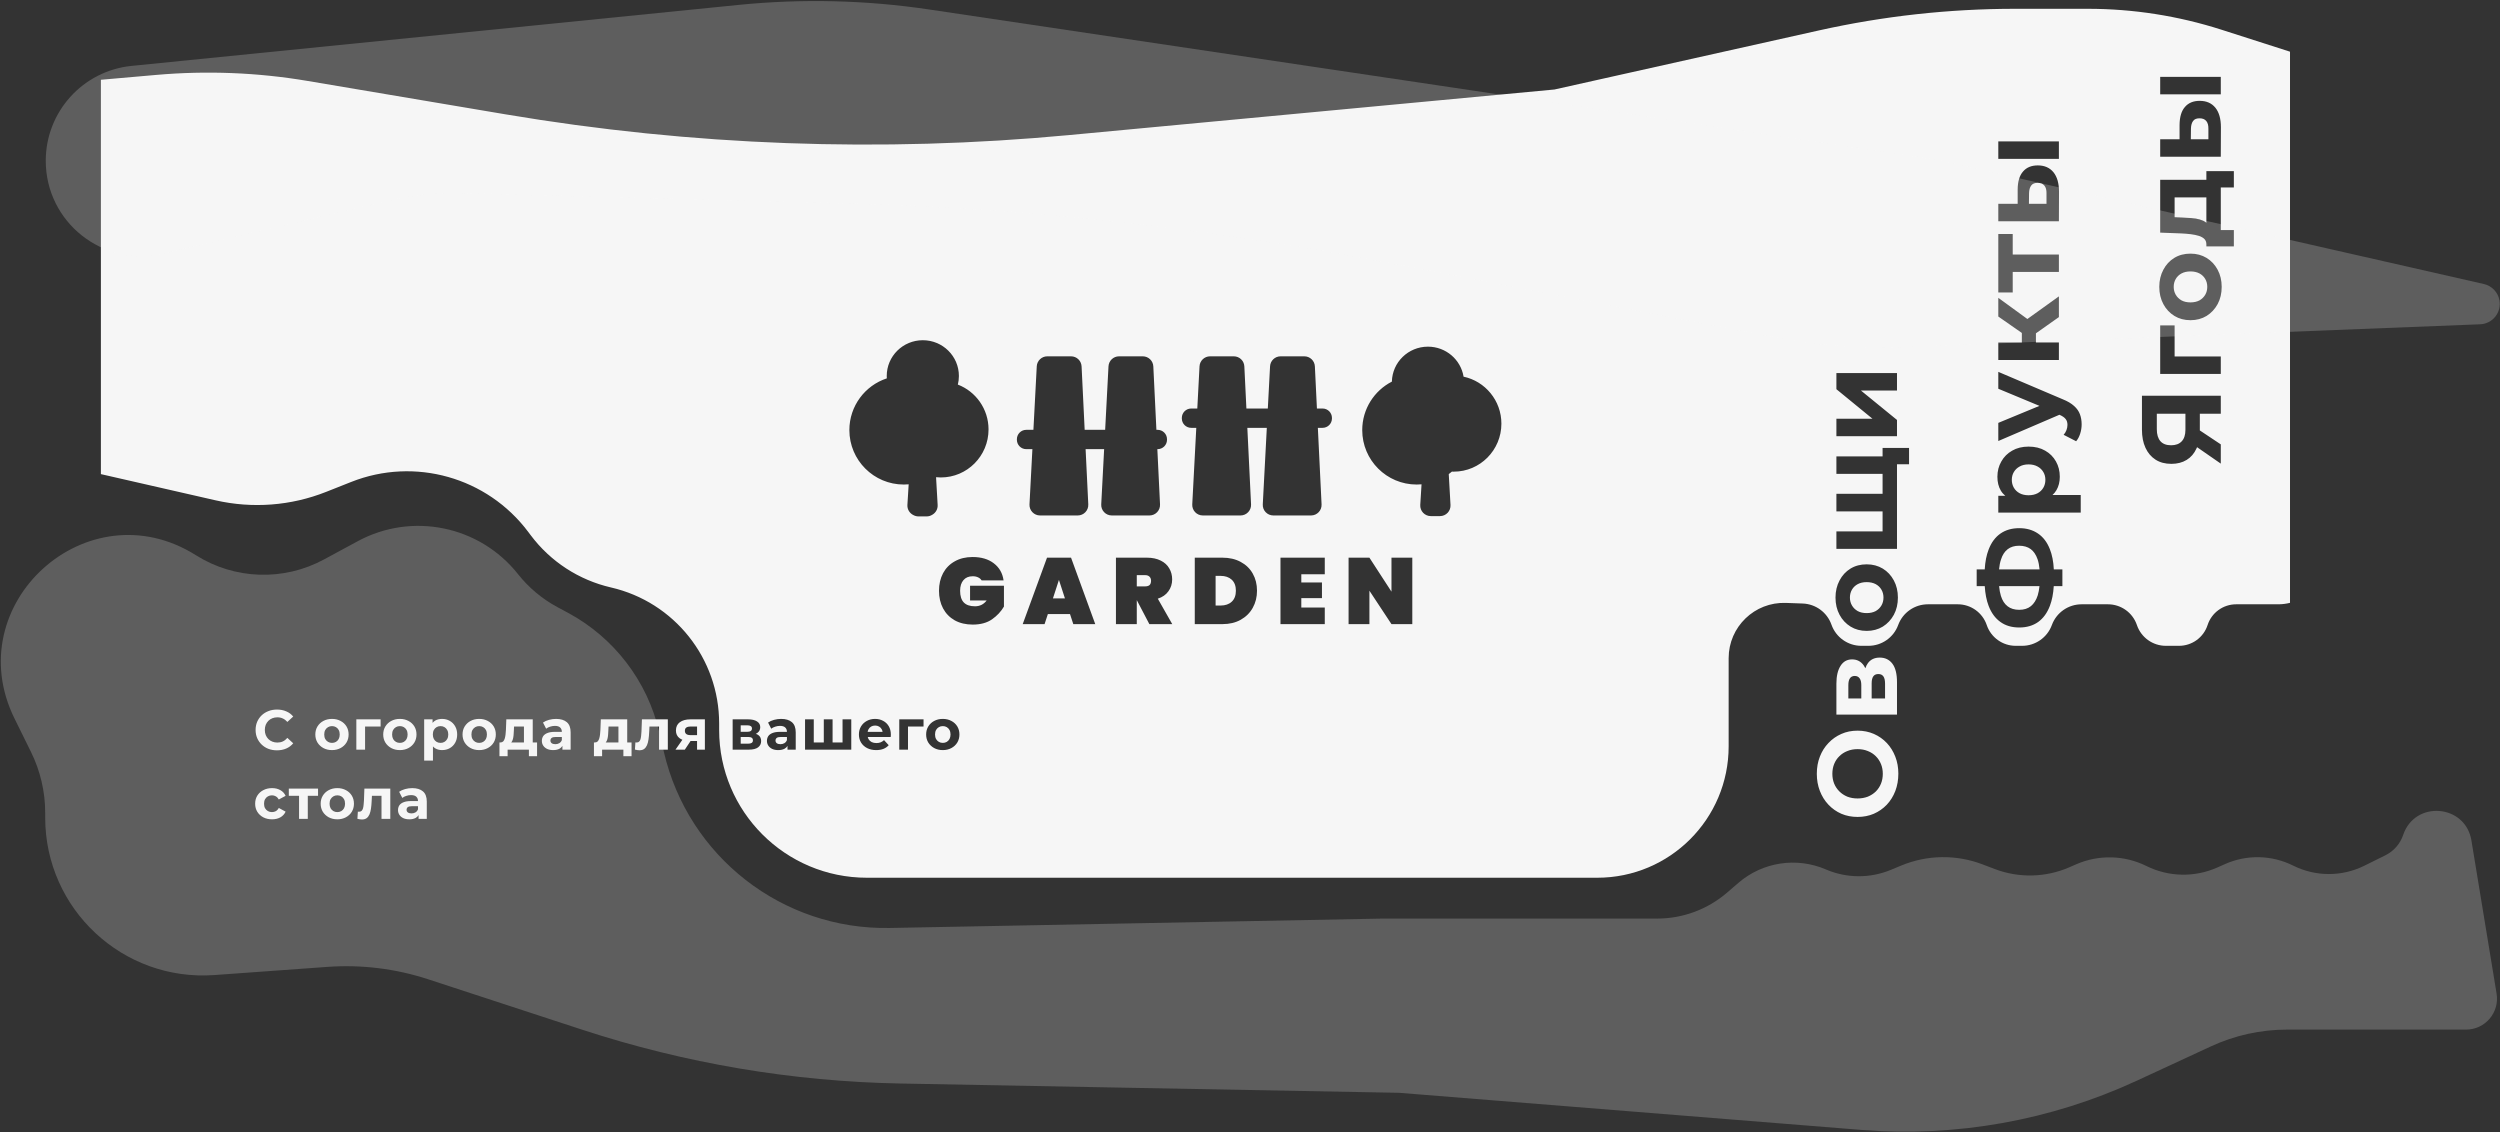 <svg width="2131" height="965" viewBox="0 0 2131 965" fill="none" xmlns="http://www.w3.org/2000/svg">
<rect x="0" y="0" width="2131" height="965" fill="#333333" stroke="none"/>
<path fill-rule="evenodd" clip-rule="evenodd" d="M86 404.141V67.997L133.222 63.853C176.232 60.078 219.547 61.803 262.121 68.985L431.182 97.506C589.715 124.252 751.063 130.184 911.132 115.153L1325 76.291L1550.26 25.981C1605.25 13.697 1661.43 7.5 1717.78 7.5H1779.61C1818.3 7.5 1856.76 13.515 1893.6 25.329L1952 44.058V513.854C1948.78 514.669 1945.43 515.098 1942 515.098H1906.11C1895.01 515.098 1885.18 522.243 1881.75 532.798C1878.32 543.352 1868.49 550.498 1857.39 550.498H1846.19C1835.02 550.498 1825.09 543.379 1821.5 532.798C1817.91 522.217 1807.98 515.098 1796.81 515.098H1774.36C1763.03 515.098 1752.9 522.165 1749 532.798C1745.1 543.43 1734.97 550.498 1723.64 550.498H1718.19C1707.02 550.498 1697.09 543.379 1693.5 532.798C1689.91 522.217 1679.98 515.098 1668.81 515.098H1643.36C1632.03 515.098 1621.9 522.165 1618 532.798C1614.1 543.43 1603.97 550.498 1592.64 550.498H1586.63C1575.17 550.498 1564.95 543.269 1561.13 532.458C1557.43 521.983 1547.7 514.835 1536.6 514.436L1522.3 513.922C1495.64 512.963 1473.5 534.319 1473.5 561V633.5V636.181C1473.5 698.037 1423.36 748.181 1361.5 748.181H1257H1129H930.5H793H738.955C669.392 748.181 613 691.789 613 622.226V616.617C613 561.236 574.766 513.188 520.8 500.75C493.482 494.453 469.267 478.707 452.431 456.29L450.189 453.306C415.238 406.771 353.478 389.367 299.372 410.805L277.964 419.288C248.026 431.15 215.195 433.66 183.801 426.487L86 404.141ZM833.76 492.16C835.04 492.747 836.027 493.6 836.72 494.72H855.44C854.587 488.587 851.813 483.733 847.12 480.16C842.48 476.587 836.453 474.8 829.04 474.8C823.227 474.8 818.16 476.027 813.84 478.48C809.52 480.88 806.187 484.267 803.84 488.64C801.547 493.013 800.4 498 800.4 503.6C800.4 509.2 801.547 514.187 803.84 518.56C806.187 522.933 809.52 526.347 813.84 528.8C818.213 531.2 823.333 532.4 829.2 532.4C835.813 532.4 841.28 530.907 845.6 527.92C849.92 524.88 853.307 521.253 855.76 517.04V499.28H826.88V511.84H841.04C838.533 515.147 835.227 516.8 831.12 516.8C826.8 516.8 823.6 515.707 821.52 513.52C819.44 511.333 818.4 508.027 818.4 503.6C818.4 499.76 819.333 496.747 821.2 494.56C823.067 492.32 825.707 491.2 829.12 491.2C830.933 491.2 832.48 491.52 833.76 492.16ZM890.396 532L893.196 523.44H912.076L914.876 532H933.596L912.956 475.36H892.476L871.756 532H890.396ZM902.636 494.32L907.756 510.08H897.516L902.636 494.32ZM969.071 511.68L979.711 532H999.231L986.911 510.32C990.858 509.04 993.871 506.933 995.951 504C998.085 501.067 999.151 497.707 999.151 493.92C999.151 490.4 998.325 487.253 996.671 484.48C995.071 481.653 992.645 479.44 989.391 477.84C986.138 476.187 982.218 475.36 977.631 475.36H951.231V532H968.991V511.68H969.071ZM976.031 499.84H968.991V490.24H976.031C977.685 490.24 978.938 490.667 979.791 491.52C980.698 492.373 981.151 493.547 981.151 495.04C981.151 496.693 980.725 497.92 979.871 498.72C979.018 499.467 977.738 499.84 976.031 499.84ZM1057.54 478.96C1053.12 476.56 1047.95 475.36 1042.03 475.36H1018.42V532H1042.03C1047.95 532 1053.12 530.773 1057.54 528.32C1062.03 525.813 1065.47 522.4 1067.86 518.08C1070.27 513.76 1071.47 508.907 1071.47 503.52C1071.47 498.08 1070.27 493.227 1067.86 488.96C1065.47 484.693 1062.03 481.36 1057.54 478.96ZM1049.95 512.88C1047.6 515.067 1044.42 516.16 1040.42 516.16H1036.18V490.88H1040.42C1044.42 490.88 1047.6 491.973 1049.95 494.16C1052.29 496.347 1053.47 499.467 1053.47 503.52C1053.47 507.573 1052.29 510.693 1049.95 512.88ZM1109.24 496.48V489.52H1129.24V475.36H1091.48V532H1129.24V517.84H1109.24V509.84H1126.84V496.48H1109.24ZM1186.09 532H1203.85V475.36H1186.09V504.32L1167.29 475.36H1149.53V532H1167.29V503.52L1186.09 532ZM773.469 430.378C773.234 434.174 775.382 437.539 778.589 439.065C779.878 439.782 781.365 440.192 782.957 440.192H789.832C791.633 440.192 793.301 439.667 794.699 438.766C797.572 437.134 799.45 433.97 799.248 430.421L797.901 406.776C799.245 406.911 800.608 406.98 801.987 406.98C824.432 406.98 842.628 388.662 842.628 366.065C842.628 348.603 831.762 333.696 816.467 327.822C817.053 325.471 817.365 323.012 817.365 320.481C817.365 303.647 803.595 290 786.609 290C769.624 290 755.854 303.647 755.854 320.481C755.854 321.163 755.877 321.841 755.921 322.512C737.385 328.597 724 346.042 724 366.614C724 392.244 744.777 413.022 770.408 413.022C771.804 413.022 773.186 412.96 774.551 412.839L773.469 430.378ZM1207.57 413.022C1208.97 413.022 1210.35 412.96 1211.72 412.839L1210.63 430.378C1210.31 435.557 1214.43 439.932 1219.62 439.932H1227.43C1232.6 439.932 1236.71 435.584 1236.41 430.421L1234.92 404.116C1235.83 403.445 1236.73 402.742 1237.59 402.008C1238.11 402.027 1238.63 402.037 1239.15 402.037C1261.6 402.037 1279.79 383.719 1279.79 361.122C1279.79 341.422 1265.96 324.973 1247.55 321.08C1245.18 306.572 1232.49 295.492 1217.18 295.492C1200.43 295.492 1186.8 308.77 1186.44 325.288C1171.43 332.977 1161.17 348.596 1161.17 366.614C1161.17 392.244 1181.94 413.022 1207.57 413.022ZM944.88 312.257C945.131 307.477 949.081 303.73 953.867 303.73H974.101C978.902 303.73 982.857 307.498 983.09 312.293L985.718 366.386H986.757C991.175 366.386 994.757 369.968 994.757 374.386V374.862C994.757 379.281 991.175 382.862 986.757 382.862H986.519L988.806 429.947C989.056 435.083 984.959 439.383 979.817 439.383H947.675C942.519 439.383 938.417 435.059 938.688 429.91L941.164 382.862H925.368L927.655 429.947C927.905 435.083 923.808 439.383 918.666 439.383H886.524C881.368 439.383 877.266 435.059 877.537 429.91L880.013 382.862H874.793C870.374 382.862 866.793 379.281 866.793 374.862V374.386C866.793 369.968 870.374 366.386 874.793 366.386H880.88L883.729 312.257C883.98 307.477 887.93 303.73 892.716 303.73H912.95C917.751 303.73 921.707 307.498 921.939 312.293L924.567 366.386H942.031L944.88 312.257ZM1091.57 303.73C1086.79 303.73 1082.84 307.477 1082.59 312.257L1080.69 348.216H1062.43L1060.68 312.293C1060.45 307.498 1056.49 303.73 1051.69 303.73H1031.46C1026.67 303.73 1022.72 307.477 1022.47 312.257L1020.58 348.216H1015.39C1010.97 348.216 1007.39 351.797 1007.39 356.216V356.692C1007.39 361.11 1010.97 364.692 1015.39 364.692H1019.71L1016.28 429.91C1016.01 435.059 1020.11 439.383 1025.27 439.383H1057.41C1062.55 439.383 1066.65 435.082 1066.4 429.947L1063.23 364.692H1079.83L1076.39 429.91C1076.12 435.059 1080.22 439.383 1085.38 439.383H1117.52C1122.66 439.383 1126.76 435.083 1126.51 429.947L1123.34 364.692H1127.35C1131.77 364.692 1135.35 361.11 1135.35 356.692V356.216C1135.35 351.797 1131.77 348.216 1127.35 348.216H1122.54L1120.8 312.293C1120.56 307.498 1116.61 303.73 1111.81 303.73H1091.57ZM236.064 639.576C233.472 639.576 231.056 639.16 228.816 638.328C226.608 637.464 224.688 636.248 223.056 634.68C221.424 633.112 220.144 631.272 219.216 629.16C218.32 627.048 217.872 624.728 217.872 622.2C217.872 619.672 218.32 617.352 219.216 615.24C220.144 613.128 221.424 611.288 223.056 609.72C224.72 608.152 226.656 606.952 228.864 606.12C231.072 605.256 233.488 604.824 236.112 604.824C239.024 604.824 241.648 605.336 243.984 606.36C246.352 607.352 248.336 608.824 249.936 610.776L244.944 615.384C243.792 614.072 242.512 613.096 241.104 612.456C239.696 611.784 238.16 611.448 236.496 611.448C234.928 611.448 233.488 611.704 232.176 612.216C230.864 612.728 229.728 613.464 228.768 614.424C227.808 615.384 227.056 616.52 226.512 617.832C226 619.144 225.744 620.6 225.744 622.2C225.744 623.8 226 625.256 226.512 626.568C227.056 627.88 227.808 629.016 228.768 629.976C229.728 630.936 230.864 631.672 232.176 632.184C233.488 632.696 234.928 632.952 236.496 632.952C238.16 632.952 239.696 632.632 241.104 631.992C242.512 631.32 243.792 630.312 244.944 628.968L249.936 633.576C248.336 635.528 246.352 637.016 243.984 638.04C241.648 639.064 239.008 639.576 236.064 639.576ZM282.998 639.384C280.246 639.384 277.798 638.808 275.654 637.656C273.542 636.504 271.862 634.936 270.614 632.952C269.398 630.936 268.79 628.648 268.79 626.088C268.79 623.496 269.398 621.208 270.614 619.224C271.862 617.208 273.542 615.64 275.654 614.52C277.798 613.368 280.246 612.792 282.998 612.792C285.718 612.792 288.15 613.368 290.294 614.52C292.438 615.64 294.118 617.192 295.334 619.176C296.55 621.16 297.158 623.464 297.158 626.088C297.158 628.648 296.55 630.936 295.334 632.952C294.118 634.936 292.438 636.504 290.294 637.656C288.15 638.808 285.718 639.384 282.998 639.384ZM282.998 633.24C284.246 633.24 285.366 632.952 286.358 632.376C287.35 631.8 288.134 630.984 288.71 629.928C289.286 628.84 289.574 627.56 289.574 626.088C289.574 624.584 289.286 623.304 288.71 622.248C288.134 621.192 287.35 620.376 286.358 619.8C285.366 619.224 284.246 618.936 282.998 618.936C281.75 618.936 280.63 619.224 279.638 619.8C278.646 620.376 277.846 621.192 277.238 622.248C276.662 623.304 276.374 624.584 276.374 626.088C276.374 627.56 276.662 628.84 277.238 629.928C277.846 630.984 278.646 631.8 279.638 632.376C280.63 632.952 281.75 633.24 282.998 633.24ZM303.748 639V613.176H324.436V619.32H311.188V639H303.748ZM340.862 639.384C338.11 639.384 335.662 638.808 333.518 637.656C331.406 636.504 329.726 634.936 328.478 632.952C327.262 630.936 326.654 628.648 326.654 626.088C326.654 623.496 327.262 621.208 328.478 619.224C329.726 617.208 331.406 615.64 333.518 614.52C335.662 613.368 338.11 612.792 340.862 612.792C343.582 612.792 346.014 613.368 348.158 614.52C350.302 615.64 351.982 617.192 353.198 619.176C354.414 621.16 355.022 623.464 355.022 626.088C355.022 628.648 354.414 630.936 353.198 632.952C351.982 634.936 350.302 636.504 348.158 637.656C346.014 638.808 343.582 639.384 340.862 639.384ZM340.862 633.24C342.11 633.24 343.23 632.952 344.222 632.376C345.214 631.8 345.998 630.984 346.574 629.928C347.15 628.84 347.438 627.56 347.438 626.088C347.438 624.584 347.15 623.304 346.574 622.248C345.998 621.192 345.214 620.376 344.222 619.8C343.23 619.224 342.11 618.936 340.862 618.936C339.614 618.936 338.494 619.224 337.502 619.8C336.51 620.376 335.71 621.192 335.102 622.248C334.526 623.304 334.238 624.584 334.238 626.088C334.238 627.56 334.526 628.84 335.102 629.928C335.71 630.984 336.51 631.8 337.502 632.376C338.494 632.952 339.614 633.24 340.862 633.24ZM376.828 639.384C374.652 639.384 372.749 638.904 371.116 637.944C370.351 637.494 369.663 636.934 369.052 636.266V648.312H361.564V613.176H368.716V616.158C369.362 615.379 370.114 614.737 370.973 614.232C372.604 613.272 374.556 612.792 376.828 612.792C379.26 612.792 381.436 613.352 383.357 614.472C385.309 615.56 386.845 617.096 387.965 619.08C389.116 621.064 389.693 623.4 389.693 626.088C389.693 628.808 389.116 631.16 387.965 633.144C386.845 635.128 385.309 636.664 383.357 637.752C381.436 638.84 379.26 639.384 376.828 639.384ZM375.533 633.24C376.78 633.24 377.884 632.952 378.844 632.376C379.836 631.8 380.62 630.984 381.197 629.928C381.805 628.84 382.108 627.56 382.108 626.088C382.108 624.584 381.805 623.304 381.197 622.248C380.62 621.192 379.836 620.376 378.844 619.8C377.884 619.224 376.78 618.936 375.533 618.936C374.284 618.936 373.164 619.224 372.172 619.8C371.181 620.376 370.396 621.192 369.82 622.248C369.245 623.304 368.957 624.584 368.957 626.088C368.957 627.56 369.245 628.84 369.82 629.928C370.396 630.984 371.181 631.8 372.172 632.376C373.164 632.952 374.284 633.24 375.533 633.24ZM408.477 639.384C405.725 639.384 403.277 638.808 401.133 637.656C399.021 636.504 397.341 634.936 396.093 632.952C394.877 630.936 394.269 628.648 394.269 626.088C394.269 623.496 394.877 621.208 396.093 619.224C397.341 617.208 399.021 615.64 401.133 614.52C403.277 613.368 405.725 612.792 408.477 612.792C411.197 612.792 413.629 613.368 415.773 614.52C417.917 615.64 419.597 617.192 420.813 619.176C422.029 621.16 422.637 623.464 422.637 626.088C422.637 628.648 422.029 630.936 420.813 632.952C419.597 634.936 417.917 636.504 415.773 637.656C413.629 638.808 411.197 639.384 408.477 639.384ZM408.477 633.24C409.725 633.24 410.845 632.952 411.837 632.376C412.829 631.8 413.613 630.984 414.189 629.928C414.765 628.84 415.053 627.56 415.053 626.088C415.053 624.584 414.765 623.304 414.189 622.248C413.613 621.192 412.829 620.376 411.837 619.8C410.845 619.224 409.725 618.936 408.477 618.936C407.229 618.936 406.109 619.224 405.117 619.8C404.125 620.376 403.325 621.192 402.717 622.248C402.141 623.304 401.853 624.584 401.853 626.088C401.853 627.56 402.141 628.84 402.717 629.928C403.325 630.984 404.125 631.8 405.117 632.376C406.109 632.952 407.229 633.24 408.477 633.24ZM457.796 632.856H454.1V613.176H431.588L431.252 622.104C431.188 623.544 431.076 624.92 430.916 626.232C430.756 627.512 430.516 628.664 430.196 629.688C429.876 630.68 429.428 631.464 428.852 632.04C428.276 632.584 427.524 632.856 426.596 632.856H425.732V644.568H432.692V639H450.836V644.568H457.796V632.856ZM446.612 619.32V632.856H435.765C435.866 632.75 435.962 632.638 436.052 632.52C436.564 631.816 436.948 630.968 437.204 629.976C437.492 628.952 437.684 627.816 437.78 626.568C437.876 625.32 437.956 624.008 438.02 622.632L438.164 619.32H446.612ZM479.404 639V635.791C478.84 636.739 478.072 637.505 477.1 638.088C475.66 638.952 473.804 639.384 471.532 639.384C469.516 639.384 467.788 639.048 466.348 638.376C464.908 637.672 463.804 636.728 463.036 635.544C462.268 634.36 461.884 633.032 461.884 631.56C461.884 630.024 462.252 628.68 462.988 627.528C463.756 626.376 464.956 625.48 466.588 624.84C468.22 624.168 470.348 623.832 472.972 623.832H478.924C478.924 622.232 478.428 620.984 477.436 620.088C476.476 619.192 474.988 618.744 472.972 618.744C471.596 618.744 470.236 618.968 468.892 619.416C467.58 619.832 466.46 620.408 465.532 621.144L462.844 615.912C464.252 614.92 465.948 614.152 467.932 613.608C469.916 613.064 471.932 612.792 473.98 612.792C477.916 612.792 480.972 613.72 483.148 615.576C485.324 617.432 486.412 620.328 486.412 624.264V639H479.404ZM478.924 628.2V630.84C478.476 631.992 477.756 632.872 476.764 633.48C475.772 634.056 474.652 634.344 473.404 634.344C472.092 634.344 471.052 634.072 470.284 633.528C469.548 632.952 469.18 632.184 469.18 631.224C469.18 630.36 469.5 629.64 470.14 629.064C470.812 628.488 472.028 628.2 473.788 628.2H478.924ZM538.335 632.856H534.639V613.176H512.127L511.791 622.104C511.727 623.544 511.615 624.92 511.455 626.232C511.295 627.512 511.055 628.664 510.735 629.688C510.415 630.68 509.967 631.464 509.391 632.04C508.815 632.584 508.063 632.856 507.135 632.856H506.271V644.568H513.231V639H531.375V644.568H538.335V632.856ZM527.151 619.32V632.856H516.303C516.405 632.75 516.5 632.638 516.591 632.52C517.103 631.816 517.487 630.968 517.743 629.976C518.031 628.952 518.223 627.816 518.319 626.568C518.415 625.32 518.495 624.008 518.559 622.632L518.703 619.32H527.151ZM541.223 638.952L541.607 632.808L542.183 632.904H542.711C543.607 632.904 544.311 632.648 544.823 632.136C545.335 631.624 545.719 630.936 545.975 630.072C546.231 629.176 546.407 628.168 546.503 627.048C546.631 625.928 546.727 624.76 546.791 623.544L547.175 613.176H569.255V639H561.767V619.32H553.603L553.367 623.88C553.271 626.184 553.079 628.296 552.791 630.216C552.535 632.136 552.103 633.8 551.495 635.208C550.887 636.584 550.071 637.656 549.047 638.424C548.023 639.16 546.711 639.528 545.111 639.528C544.535 639.528 543.927 639.48 543.287 639.384C542.647 639.288 541.959 639.144 541.223 638.952ZM594.168 639V631.608H588.656L583.752 639H575.784L581.667 630.566C580.804 630.227 580.027 629.807 579.336 629.304C577.224 627.768 576.168 625.56 576.168 622.68C576.168 619.608 577.272 617.256 579.48 615.624C581.72 613.992 584.728 613.176 588.504 613.176H600.84V639H594.168ZM594.168 619.272V626.616H588.552C585.384 626.616 583.8 625.384 583.8 622.92C583.8 621.64 584.216 620.712 585.048 620.136C585.912 619.56 587.112 619.272 588.648 619.272H594.168ZM624.51 639V613.176H637.71C640.942 613.176 643.47 613.768 645.294 614.952C647.118 616.104 648.03 617.736 648.03 619.848C648.03 621.96 647.166 623.624 645.438 624.84C645.072 625.095 644.68 625.323 644.262 625.524C645.114 625.799 645.842 626.163 646.446 626.616C648.014 627.768 648.798 629.448 648.798 631.656C648.798 633.928 647.934 635.72 646.206 637.032C644.478 638.344 641.838 639 638.286 639H624.51ZM631.374 633.912H637.662C639.038 633.912 640.062 633.688 640.734 633.24C641.438 632.76 641.79 632.04 641.79 631.08C641.79 630.088 641.47 629.368 640.83 628.92C640.19 628.44 639.182 628.2 637.806 628.2H631.374V633.912ZM631.374 623.784H637.038C638.35 623.784 639.326 623.544 639.966 623.064C640.638 622.584 640.974 621.896 640.974 621C640.974 620.072 640.638 619.384 639.966 618.936C639.326 618.488 638.35 618.264 637.038 618.264H631.374V623.784ZM671.265 639V635.791C670.702 636.739 669.934 637.505 668.961 638.088C667.521 638.952 665.665 639.384 663.393 639.384C661.377 639.384 659.649 639.048 658.209 638.376C656.769 637.672 655.665 636.728 654.897 635.544C654.129 634.36 653.745 633.032 653.745 631.56C653.745 630.024 654.113 628.68 654.849 627.528C655.617 626.376 656.817 625.48 658.449 624.84C660.081 624.168 662.209 623.832 664.833 623.832H670.785C670.785 622.232 670.289 620.984 669.297 620.088C668.337 619.192 666.849 618.744 664.833 618.744C663.457 618.744 662.097 618.968 660.753 619.416C659.441 619.832 658.321 620.408 657.393 621.144L654.705 615.912C656.113 614.92 657.809 614.152 659.793 613.608C661.777 613.064 663.793 612.792 665.841 612.792C669.777 612.792 672.833 613.72 675.009 615.576C677.185 617.432 678.273 620.328 678.273 624.264V639H671.265ZM670.785 628.2V630.84C670.337 631.992 669.617 632.872 668.625 633.48C667.633 634.056 666.513 634.344 665.265 634.344C663.953 634.344 662.913 634.072 662.145 633.528C661.409 632.952 661.041 632.184 661.041 631.224C661.041 630.36 661.361 629.64 662.001 629.064C662.673 628.488 663.889 628.2 665.649 628.2H670.785ZM702.202 613.176V632.856H693.658V613.176H686.218V639H725.626V613.176H718.186V632.856H709.69V613.176H702.202ZM746.876 639.384C743.932 639.384 741.34 638.808 739.1 637.656C736.892 636.504 735.18 634.936 733.964 632.952C732.748 630.936 732.14 628.648 732.14 626.088C732.14 623.496 732.732 621.208 733.916 619.224C735.132 617.208 736.78 615.64 738.86 614.52C740.94 613.368 743.292 612.792 745.916 612.792C748.444 612.792 750.716 613.336 752.732 614.424C754.78 615.48 756.396 617.016 757.58 619.032C758.764 621.016 759.356 623.4 759.356 626.184C759.356 626.472 759.34 626.808 759.308 627.192C759.276 627.544 759.244 627.88 759.212 628.2H739.673C739.824 628.887 740.065 629.527 740.396 630.12C741.036 631.176 741.916 631.992 743.036 632.568C744.188 633.112 745.532 633.384 747.068 633.384C748.444 633.384 749.644 633.176 750.668 632.76C751.724 632.344 752.684 631.72 753.548 630.888L757.532 635.208C756.348 636.552 754.86 637.592 753.068 638.328C751.276 639.032 749.212 639.384 746.876 639.384ZM740.3 621.672C739.949 622.312 739.711 623.032 739.587 623.832H752.304C752.182 623.018 751.941 622.282 751.58 621.624C751.036 620.632 750.284 619.864 749.324 619.32C748.364 618.744 747.244 618.456 745.964 618.456C744.684 618.456 743.548 618.744 742.556 619.32C741.596 619.864 740.844 620.648 740.3 621.672ZM766.536 639V613.176H787.224V619.32H773.976V639H766.536ZM803.65 639.384C800.898 639.384 798.45 638.808 796.306 637.656C794.194 636.504 792.514 634.936 791.266 632.952C790.05 630.936 789.442 628.648 789.442 626.088C789.442 623.496 790.05 621.208 791.266 619.224C792.514 617.208 794.194 615.64 796.306 614.52C798.45 613.368 800.898 612.792 803.65 612.792C806.37 612.792 808.802 613.368 810.946 614.52C813.09 615.64 814.77 617.192 815.986 619.176C817.202 621.16 817.81 623.464 817.81 626.088C817.81 628.648 817.202 630.936 815.986 632.952C814.77 634.936 813.09 636.504 810.946 637.656C808.802 638.808 806.37 639.384 803.65 639.384ZM803.65 633.24C804.898 633.24 806.018 632.952 807.01 632.376C808.002 631.8 808.786 630.984 809.362 629.928C809.938 628.84 810.226 627.56 810.226 626.088C810.226 624.584 809.938 623.304 809.362 622.248C808.786 621.192 808.002 620.376 807.01 619.8C806.018 619.224 804.898 618.936 803.65 618.936C802.402 618.936 801.282 619.224 800.29 619.8C799.298 620.376 798.498 621.192 797.89 622.248C797.314 623.304 797.026 624.584 797.026 626.088C797.026 627.56 797.314 628.84 797.89 629.928C798.498 630.984 799.298 631.8 800.29 632.376C801.282 632.952 802.402 633.24 803.65 633.24ZM231.888 698.384C229.104 698.384 226.624 697.824 224.448 696.704C222.272 695.552 220.56 693.968 219.312 691.952C218.096 689.936 217.488 687.648 217.488 685.088C217.488 682.496 218.096 680.208 219.312 678.224C220.56 676.208 222.272 674.64 224.448 673.52C226.624 672.368 229.104 671.792 231.888 671.792C234.608 671.792 236.976 672.368 238.992 673.52C241.008 674.64 242.496 676.256 243.456 678.368L237.648 681.488C236.976 680.272 236.128 679.376 235.104 678.8C234.112 678.224 233.024 677.936 231.84 677.936C230.56 677.936 229.408 678.224 228.384 678.8C227.36 679.376 226.544 680.192 225.936 681.248C225.36 682.304 225.072 683.584 225.072 685.088C225.072 686.592 225.36 687.872 225.936 688.928C226.544 689.984 227.36 690.8 228.384 691.376C229.408 691.952 230.56 692.24 231.84 692.24C233.024 692.24 234.112 691.968 235.104 691.424C236.128 690.848 236.976 689.936 237.648 688.688L243.456 691.856C242.496 693.936 241.008 695.552 238.992 696.704C236.976 697.824 234.608 698.384 231.888 698.384ZM254.919 698V678.32H246.183V672.176H271.095V678.32H262.359V698H254.919ZM287.545 698.384C284.793 698.384 282.345 697.808 280.201 696.656C278.089 695.504 276.409 693.936 275.161 691.952C273.945 689.936 273.337 687.648 273.337 685.088C273.337 682.496 273.945 680.208 275.161 678.224C276.409 676.208 278.089 674.64 280.201 673.52C282.345 672.368 284.793 671.792 287.545 671.792C290.265 671.792 292.697 672.368 294.841 673.52C296.985 674.64 298.665 676.192 299.881 678.176C301.097 680.16 301.705 682.464 301.705 685.088C301.705 687.648 301.097 689.936 299.881 691.952C298.665 693.936 296.985 695.504 294.841 696.656C292.697 697.808 290.265 698.384 287.545 698.384ZM287.545 692.24C288.793 692.24 289.913 691.952 290.905 691.376C291.897 690.8 292.681 689.984 293.257 688.928C293.833 687.84 294.121 686.56 294.121 685.088C294.121 683.584 293.833 682.304 293.257 681.248C292.681 680.192 291.897 679.376 290.905 678.8C289.913 678.224 288.793 677.936 287.545 677.936C286.297 677.936 285.177 678.224 284.185 678.8C283.193 679.376 282.393 680.192 281.785 681.248C281.209 682.304 280.921 683.584 280.921 685.088C280.921 686.56 281.209 687.84 281.785 688.928C282.393 689.984 283.193 690.8 284.185 691.376C285.177 691.952 286.297 692.24 287.545 692.24ZM304.656 697.952L305.04 691.808L305.616 691.904H306.144C307.04 691.904 307.744 691.648 308.256 691.136C308.768 690.624 309.152 689.936 309.408 689.072C309.664 688.176 309.84 687.168 309.936 686.048C310.064 684.928 310.16 683.76 310.224 682.544L310.608 672.176H332.688V698H325.2V678.32H317.036L316.8 682.88C316.704 685.184 316.512 687.296 316.224 689.216C315.968 691.136 315.536 692.8 314.928 694.208C314.32 695.584 313.504 696.656 312.48 697.424C311.456 698.16 310.144 698.528 308.544 698.528C307.968 698.528 307.36 698.48 306.72 698.384C306.08 698.288 305.392 698.144 304.656 697.952ZM356.785 698V694.791C356.221 695.739 355.453 696.505 354.481 697.088C353.041 697.952 351.185 698.384 348.913 698.384C346.897 698.384 345.169 698.048 343.729 697.376C342.289 696.672 341.185 695.728 340.417 694.544C339.649 693.36 339.265 692.032 339.265 690.56C339.265 689.024 339.633 687.68 340.369 686.528C341.137 685.376 342.337 684.48 343.969 683.84C345.601 683.168 347.729 682.832 350.353 682.832H356.305C356.305 681.232 355.809 679.984 354.817 679.088C353.857 678.192 352.369 677.744 350.353 677.744C348.977 677.744 347.617 677.968 346.273 678.416C344.961 678.832 343.841 679.408 342.913 680.144L340.225 674.912C341.633 673.92 343.329 673.152 345.313 672.608C347.297 672.064 349.313 671.792 351.361 671.792C355.297 671.792 358.353 672.72 360.529 674.576C362.705 676.432 363.793 679.328 363.793 683.264V698H356.785ZM356.305 687.2V689.84C355.857 690.992 355.137 691.872 354.145 692.48C353.153 693.056 352.033 693.344 350.785 693.344C349.473 693.344 348.433 693.072 347.665 692.528C346.929 691.952 346.561 691.184 346.561 690.224C346.561 689.36 346.881 688.64 347.521 688.064C348.193 687.488 349.409 687.2 351.169 687.2H356.305ZM1615.56 674.272C1617.29 669.728 1618.15 664.8 1618.15 659.488C1618.15 654.24 1617.29 649.408 1615.56 644.992C1613.83 640.512 1611.43 636.64 1608.36 633.376C1605.22 630.048 1601.54 627.456 1597.32 625.6C1593.03 623.744 1588.39 622.816 1583.4 622.816C1578.34 622.816 1573.74 623.744 1569.58 625.6C1565.35 627.456 1561.67 630.048 1558.54 633.376C1555.4 636.64 1552.97 640.512 1551.24 644.992C1549.51 649.408 1548.65 654.272 1548.65 659.584C1548.65 664.832 1549.51 669.696 1551.24 674.176C1552.97 678.656 1555.4 682.56 1558.54 685.888C1561.67 689.216 1565.35 691.808 1569.58 693.664C1573.8 695.456 1578.41 696.352 1583.4 696.352C1588.39 696.352 1593 695.456 1597.22 693.664C1601.45 691.808 1605.13 689.248 1608.26 685.984C1611.4 682.656 1613.83 678.752 1615.56 674.272ZM1603.37 651.328C1604.39 653.824 1604.9 656.576 1604.9 659.584C1604.9 662.592 1604.39 665.376 1603.37 667.936C1602.34 670.496 1600.87 672.736 1598.95 674.656C1597.03 676.512 1594.76 677.984 1592.14 679.072C1589.45 680.096 1586.54 680.608 1583.4 680.608C1580.2 680.608 1577.29 680.096 1574.66 679.072C1572.04 677.984 1569.77 676.48 1567.85 674.56C1565.93 672.64 1564.46 670.432 1563.43 667.936C1562.41 665.376 1561.9 662.592 1561.9 659.584C1561.9 656.576 1562.41 653.792 1563.43 651.232C1564.46 648.672 1565.93 646.464 1567.85 644.608C1569.77 642.688 1572.04 641.216 1574.66 640.192C1577.29 639.104 1580.2 638.56 1583.4 638.56C1586.6 638.56 1589.51 639.104 1592.14 640.192C1594.76 641.216 1597.03 642.688 1598.95 644.608C1600.87 646.528 1602.34 648.768 1603.37 651.328ZM1565.35 582.707V609.107H1617V581.555C1617 574.451 1615.69 569.171 1613.06 565.715C1610.44 562.259 1606.86 560.531 1602.31 560.531C1597.9 560.531 1594.54 562.099 1592.23 565.235C1591.33 566.444 1590.6 567.9 1590.05 569.604C1589.65 568.768 1589.19 567.984 1588.68 567.251C1586.25 563.795 1582.92 562.067 1578.7 562.067C1574.47 562.067 1571.21 563.891 1568.9 567.539C1566.54 571.188 1565.35 576.243 1565.35 582.707ZM1606.82 582.803V595.379H1595.4V582.516C1595.4 579.763 1595.88 577.747 1596.84 576.467C1597.74 575.188 1599.18 574.547 1601.16 574.547C1603.08 574.547 1604.52 575.251 1605.48 576.659C1606.38 578.003 1606.82 580.051 1606.82 582.803ZM1586.57 584.051V595.379H1575.53V584.051C1575.53 581.427 1575.98 579.475 1576.87 578.195C1577.77 576.852 1579.14 576.18 1581 576.18C1582.79 576.18 1584.17 576.852 1585.13 578.195C1586.09 579.475 1586.57 581.427 1586.57 584.051ZM1614.31 524.045C1616.62 519.757 1617.77 514.861 1617.77 509.357C1617.77 503.917 1616.62 499.053 1614.31 494.765C1612.01 490.477 1608.87 487.117 1604.9 484.685C1600.87 482.253 1596.3 481.037 1591.18 481.037C1585.93 481.037 1581.32 482.253 1577.35 484.685C1573.38 487.117 1570.28 490.477 1568.04 494.765C1565.74 499.053 1564.58 503.917 1564.58 509.357C1564.58 514.861 1565.74 519.757 1568.04 524.045C1570.28 528.269 1573.42 531.629 1577.45 534.125C1581.42 536.557 1585.99 537.773 1591.18 537.773C1596.3 537.773 1600.87 536.557 1604.9 534.125C1608.87 531.629 1612.01 528.269 1614.31 524.045ZM1603.75 502.637C1604.9 504.621 1605.48 506.861 1605.48 509.357C1605.48 511.853 1604.9 514.093 1603.75 516.077C1602.6 518.061 1600.97 519.661 1598.86 520.877C1596.68 522.029 1594.12 522.605 1591.18 522.605C1588.17 522.605 1585.61 522.029 1583.5 520.877C1581.38 519.661 1579.75 518.061 1578.6 516.077C1577.45 514.093 1576.87 511.853 1576.87 509.357C1576.87 506.861 1577.45 504.621 1578.6 502.637C1579.75 500.653 1581.38 499.085 1583.5 497.933C1585.61 496.781 1588.17 496.205 1591.18 496.205C1594.12 496.205 1596.68 496.781 1598.86 497.933C1600.97 499.085 1602.6 500.653 1603.75 502.637ZM1604.71 435.888H1565.35V420.912H1604.71V404.304V403.92H1565.35V389.04H1604.71V381.84H1627.27V395.76H1617V404.304V467.856H1565.35V452.976H1604.71V435.888ZM1565.35 371.789H1617V357.965L1586.28 332.909H1617V318.029H1565.35V331.757L1596.07 356.909H1565.35V371.789ZM1750.67 485.342H1757.98V499.646H1750.62C1750.23 506.06 1749.13 511.66 1747.32 516.446C1745.02 522.462 1741.69 527.038 1737.34 530.174C1732.92 533.31 1727.54 534.878 1721.21 534.878C1714.87 534.878 1709.53 533.31 1705.18 530.174C1700.76 527.038 1697.4 522.462 1695.1 516.446C1693.28 511.66 1692.18 506.06 1691.8 499.646H1684.92V485.342H1691.78C1692.14 478.848 1693.25 473.216 1695.1 468.446C1697.4 462.43 1700.76 457.886 1705.18 454.814C1709.59 451.742 1714.94 450.206 1721.21 450.206C1727.42 450.206 1732.76 451.742 1737.24 454.814C1741.66 457.822 1745.02 462.27 1747.32 468.158C1749.23 472.985 1750.35 478.713 1750.67 485.342ZM1704.03 499.646C1704.32 502.776 1704.83 505.528 1705.56 507.902C1706.78 511.87 1708.7 514.846 1711.32 516.83C1713.88 518.814 1717.18 519.806 1721.21 519.806C1725.24 519.806 1728.57 518.75 1731.19 516.638C1733.75 514.526 1735.67 511.486 1736.95 507.518C1737.66 505.184 1738.16 502.56 1738.45 499.646H1704.03ZM1703.99 485.342H1738.52C1738.22 482.082 1737.67 479.234 1736.86 476.798C1735.51 472.894 1733.56 469.982 1731 468.062C1728.38 466.142 1725.08 465.182 1721.11 465.182C1717.14 465.182 1713.88 466.174 1711.32 468.158C1708.76 470.142 1706.87 473.054 1705.66 476.894C1704.84 479.306 1704.28 482.122 1703.99 485.342ZM1752.89 417.836C1754.81 414.572 1755.77 410.764 1755.77 406.412C1755.77 401.548 1754.68 397.196 1752.5 393.356C1750.33 389.452 1747.26 386.38 1743.29 384.14C1739.32 381.836 1734.62 380.684 1729.18 380.684C1723.8 380.684 1719.13 381.836 1715.16 384.14C1711.19 386.38 1708.12 389.452 1705.94 393.356C1703.7 397.196 1702.58 401.548 1702.58 406.412C1702.58 410.956 1703.54 414.86 1705.46 418.124C1706.47 419.84 1707.76 421.344 1709.32 422.636H1703.35V436.94H1773.62V421.964H1749.53C1750.87 420.743 1751.99 419.367 1752.89 417.836ZM1741.75 402.38C1742.9 404.3 1743.48 406.508 1743.48 409.004C1743.48 411.5 1742.9 413.74 1741.75 415.724C1740.6 417.708 1738.97 419.276 1736.86 420.428C1734.68 421.58 1732.12 422.156 1729.18 422.156C1726.17 422.156 1723.61 421.58 1721.5 420.428C1719.38 419.276 1717.75 417.708 1716.6 415.724C1715.45 413.74 1714.87 411.5 1714.87 409.004C1714.87 406.508 1715.45 404.3 1716.6 402.38C1717.75 400.396 1719.38 398.828 1721.5 397.676C1723.61 396.46 1726.17 395.852 1729.18 395.852C1732.12 395.852 1734.68 396.46 1736.86 397.676C1738.97 398.828 1740.6 400.396 1741.75 402.38ZM1773.14 369.674C1773.98 367.05 1774.39 364.394 1774.39 361.706C1774.39 358.57 1773.91 355.722 1772.95 353.162C1771.99 350.538 1770.33 348.17 1767.96 346.058C1765.59 343.882 1762.33 341.962 1758.17 340.298L1703.35 316.97V331.37L1738.43 345.96L1703.35 360.458V375.914L1755.43 353.554L1755.86 353.738C1758.17 354.762 1759.8 355.914 1760.76 357.194C1761.78 358.41 1762.3 360.074 1762.3 362.186C1762.3 363.658 1762.01 365.162 1761.43 366.698C1760.86 368.17 1760.06 369.482 1759.03 370.634L1769.69 376.106C1771.16 374.442 1772.31 372.298 1773.14 369.674ZM1735.42 284.113L1755 270.289V252.625L1728.13 271.92L1703.35 253.873V269.809L1723.42 283.802V291.889H1703.35V306.865H1755V291.889H1735.42V284.113ZM1715.64 231.82H1755V216.94H1715.64V199.468H1703.35V249.292H1715.64V231.82ZM1703.35 135.421H1755V120.541L1703.35 120.541V135.421ZM1724.47 146.173C1721.46 149.565 1719.93 154.653 1719.86 161.437V173.725H1703.35V188.605H1755L1755.1 163.453C1755.1 156.285 1753.53 150.749 1750.39 146.845C1747.19 142.941 1742.74 140.989 1737.05 140.989C1731.61 140.989 1727.42 142.717 1724.47 146.173ZM1742.62 158.173C1743.9 159.709 1744.5 161.917 1744.44 164.797V173.725H1729.46L1729.56 164.797C1729.62 161.917 1730.23 159.709 1731.38 158.173C1732.47 156.637 1734.3 155.869 1736.86 155.869C1739.42 155.869 1741.34 156.637 1742.62 158.173ZM1875.14 352.669H1893V337.309H1825.8V366.301C1825.8 372.189 1826.79 377.309 1828.78 381.661C1830.76 386.013 1833.64 389.405 1837.42 391.837C1841.13 394.205 1845.61 395.389 1850.86 395.389C1855.91 395.389 1860.26 394.269 1863.91 392.029C1867.56 389.789 1870.34 386.557 1872.26 382.333C1872.44 381.951 1872.6 381.562 1872.76 381.167L1893 395.197V378.781L1875.14 366.901V352.669ZM1862.86 352.669H1838.47V365.917C1838.47 370.333 1839.5 373.725 1841.54 376.093C1843.59 378.397 1846.63 379.549 1850.66 379.549C1854.57 379.549 1857.58 378.429 1859.69 376.189C1861.8 373.949 1862.86 370.653 1862.86 366.301V352.669ZM1841.35 318.745H1893V303.865H1853.64V277.369H1841.35V318.745ZM1890.31 259.205C1892.62 254.917 1893.77 250.021 1893.77 244.517C1893.77 239.077 1892.62 234.213 1890.31 229.925C1888.01 225.637 1884.87 222.277 1880.9 219.845C1876.87 217.413 1872.3 216.197 1867.18 216.197C1861.93 216.197 1857.32 217.413 1853.35 219.845C1849.38 222.277 1846.28 225.637 1844.04 229.925C1841.74 234.213 1840.58 239.077 1840.58 244.517C1840.58 250.021 1841.74 254.917 1844.04 259.205C1846.28 263.429 1849.42 266.789 1853.45 269.285C1857.42 271.717 1861.99 272.933 1867.18 272.933C1872.3 272.933 1876.87 271.717 1880.9 269.285C1884.87 266.789 1888.01 263.429 1890.31 259.205ZM1879.75 237.797C1880.9 239.781 1881.48 242.021 1881.48 244.517C1881.48 247.013 1880.9 249.253 1879.75 251.237C1878.6 253.221 1876.97 254.821 1874.86 256.037C1872.68 257.189 1870.12 257.765 1867.18 257.765C1864.17 257.765 1861.61 257.189 1859.5 256.037C1857.38 254.821 1855.75 253.221 1854.6 251.237C1853.45 249.253 1852.87 247.013 1852.87 244.517C1852.87 242.021 1853.45 239.781 1854.6 237.797C1855.75 235.813 1857.38 234.245 1859.5 233.093C1861.61 231.941 1864.17 231.365 1867.18 231.365C1870.12 231.365 1872.68 231.941 1874.86 233.093C1876.97 234.245 1878.6 235.813 1879.75 237.797ZM1880.71 153.27V145.878H1904.14V159.798H1893V196.086H1904.14V210.006H1880.71V208.278C1880.71 206.422 1880.17 204.918 1879.08 203.766C1877.93 202.614 1876.36 201.718 1874.38 201.078C1872.33 200.438 1870.02 199.958 1867.46 199.638C1864.84 199.318 1862.09 199.094 1859.21 198.966L1841.35 198.294V153.27H1880.71ZM1880.71 168.246H1853.64V185.142L1860.26 185.43C1863.02 185.558 1865.64 185.718 1868.14 185.91C1870.63 186.102 1872.9 186.486 1874.95 187.062C1876.94 187.574 1878.63 188.342 1880.04 189.366C1880.28 189.547 1880.5 189.738 1880.71 189.941V168.246ZM1841.35 80.39L1893 80.39V65.51L1841.35 65.51V80.39ZM1862.47 91.142C1859.46 94.534 1857.93 99.622 1857.86 106.406V118.694L1841.35 118.694V133.574L1893 133.574L1893.1 108.422C1893.1 101.254 1891.53 95.718 1888.39 91.814C1885.19 87.91 1880.74 85.958 1875.05 85.958C1869.61 85.958 1865.42 87.686 1862.47 91.142ZM1880.62 103.142C1881.9 104.678 1882.5 106.886 1882.44 109.766V118.694H1867.46L1867.56 109.766C1867.62 106.886 1868.23 104.678 1869.38 103.142C1870.47 101.606 1872.3 100.838 1874.86 100.838C1877.42 100.838 1879.34 101.606 1880.62 103.142Z" fill="#F6F6F6"/>
<path d="M39 137.043C39 95.3 70.62 60.344 112.153 56.171L629.568 4.182C683.646 -1.252 738.191 0.055 791.947 8.071L1652.45 136.39L2117.27 242.1C2124.09 243.651 2129.31 249.137 2130.53 256.024V256.024C2132.37 266.397 2124.63 276.004 2114.1 276.42L1619.29 295.955C1584.88 297.314 1550.42 294.714 1516.6 288.206L1177.29 222.918C1027.73 194.14 876.062 177.621 723.808 173.526L393.259 164.636C372.776 164.085 352.307 166.172 332.357 170.845L138.816 216.18C87.817 228.126 39 189.422 39 137.043V137.043Z" fill="#F6F6F6" fill-opacity="0.22"/>
<path d="M38.523 692.817C38.523 674.861 34.393 657.145 26.451 641.04L12.398 612.539C-35.848 514.696 74.731 415.098 167.013 473.279V473.279C200.053 494.109 241.759 495.498 276.112 476.912L304.918 461.327C351.227 436.272 408.843 448.1 441.537 489.373V489.373C450.748 501.001 462.246 510.615 475.321 517.622L483.93 522.236C523.383 543.379 551.816 580.493 561.961 624.089L565.903 641.029C586.659 730.224 666.968 792.752 758.53 791.006L1178.5 783H1326.5H1412.55C1434.45 783 1455.62 775.132 1472.21 760.83L1481.8 752.559C1502.42 734.783 1531.37 730.334 1556.37 741.1V741.1C1574.03 748.707 1594.02 748.836 1611.78 741.457L1620.58 737.799C1642.69 728.617 1667.46 728.244 1689.83 736.758L1700.34 740.759C1720.95 748.605 1743.82 748.052 1764.03 739.22L1769.68 736.75C1788.9 728.35 1810.85 728.88 1829.64 738.197V738.197C1848.56 747.575 1870.66 748.047 1889.96 739.487L1896.67 736.51C1915.24 728.272 1936.52 728.762 1954.7 737.848V737.848C1973.78 747.391 1996.24 747.429 2015.35 737.95L2033.33 729.039C2040.48 725.493 2045.93 719.248 2048.47 711.681V711.681C2058.45 681.973 2101.54 685.453 2106.63 716.377L2128.05 846.66V846.66C2130.9 862.817 2118.48 877.634 2102.07 877.634H1949.49C1927.1 877.634 1904.97 882.507 1884.65 891.915L1821.54 921.131C1748.09 955.134 1667.11 969.597 1586.43 963.121L1192.5 931.5L767.527 923.588C675.358 921.872 583.96 906.421 496.349 877.743L364.936 834.727C337.244 825.662 308.051 822.08 278.99 824.181L182.808 831.132C104.862 836.766 38.523 775.049 38.523 696.899V692.817Z" fill="#F6F6F6" fill-opacity="0.22"/>
</svg>
